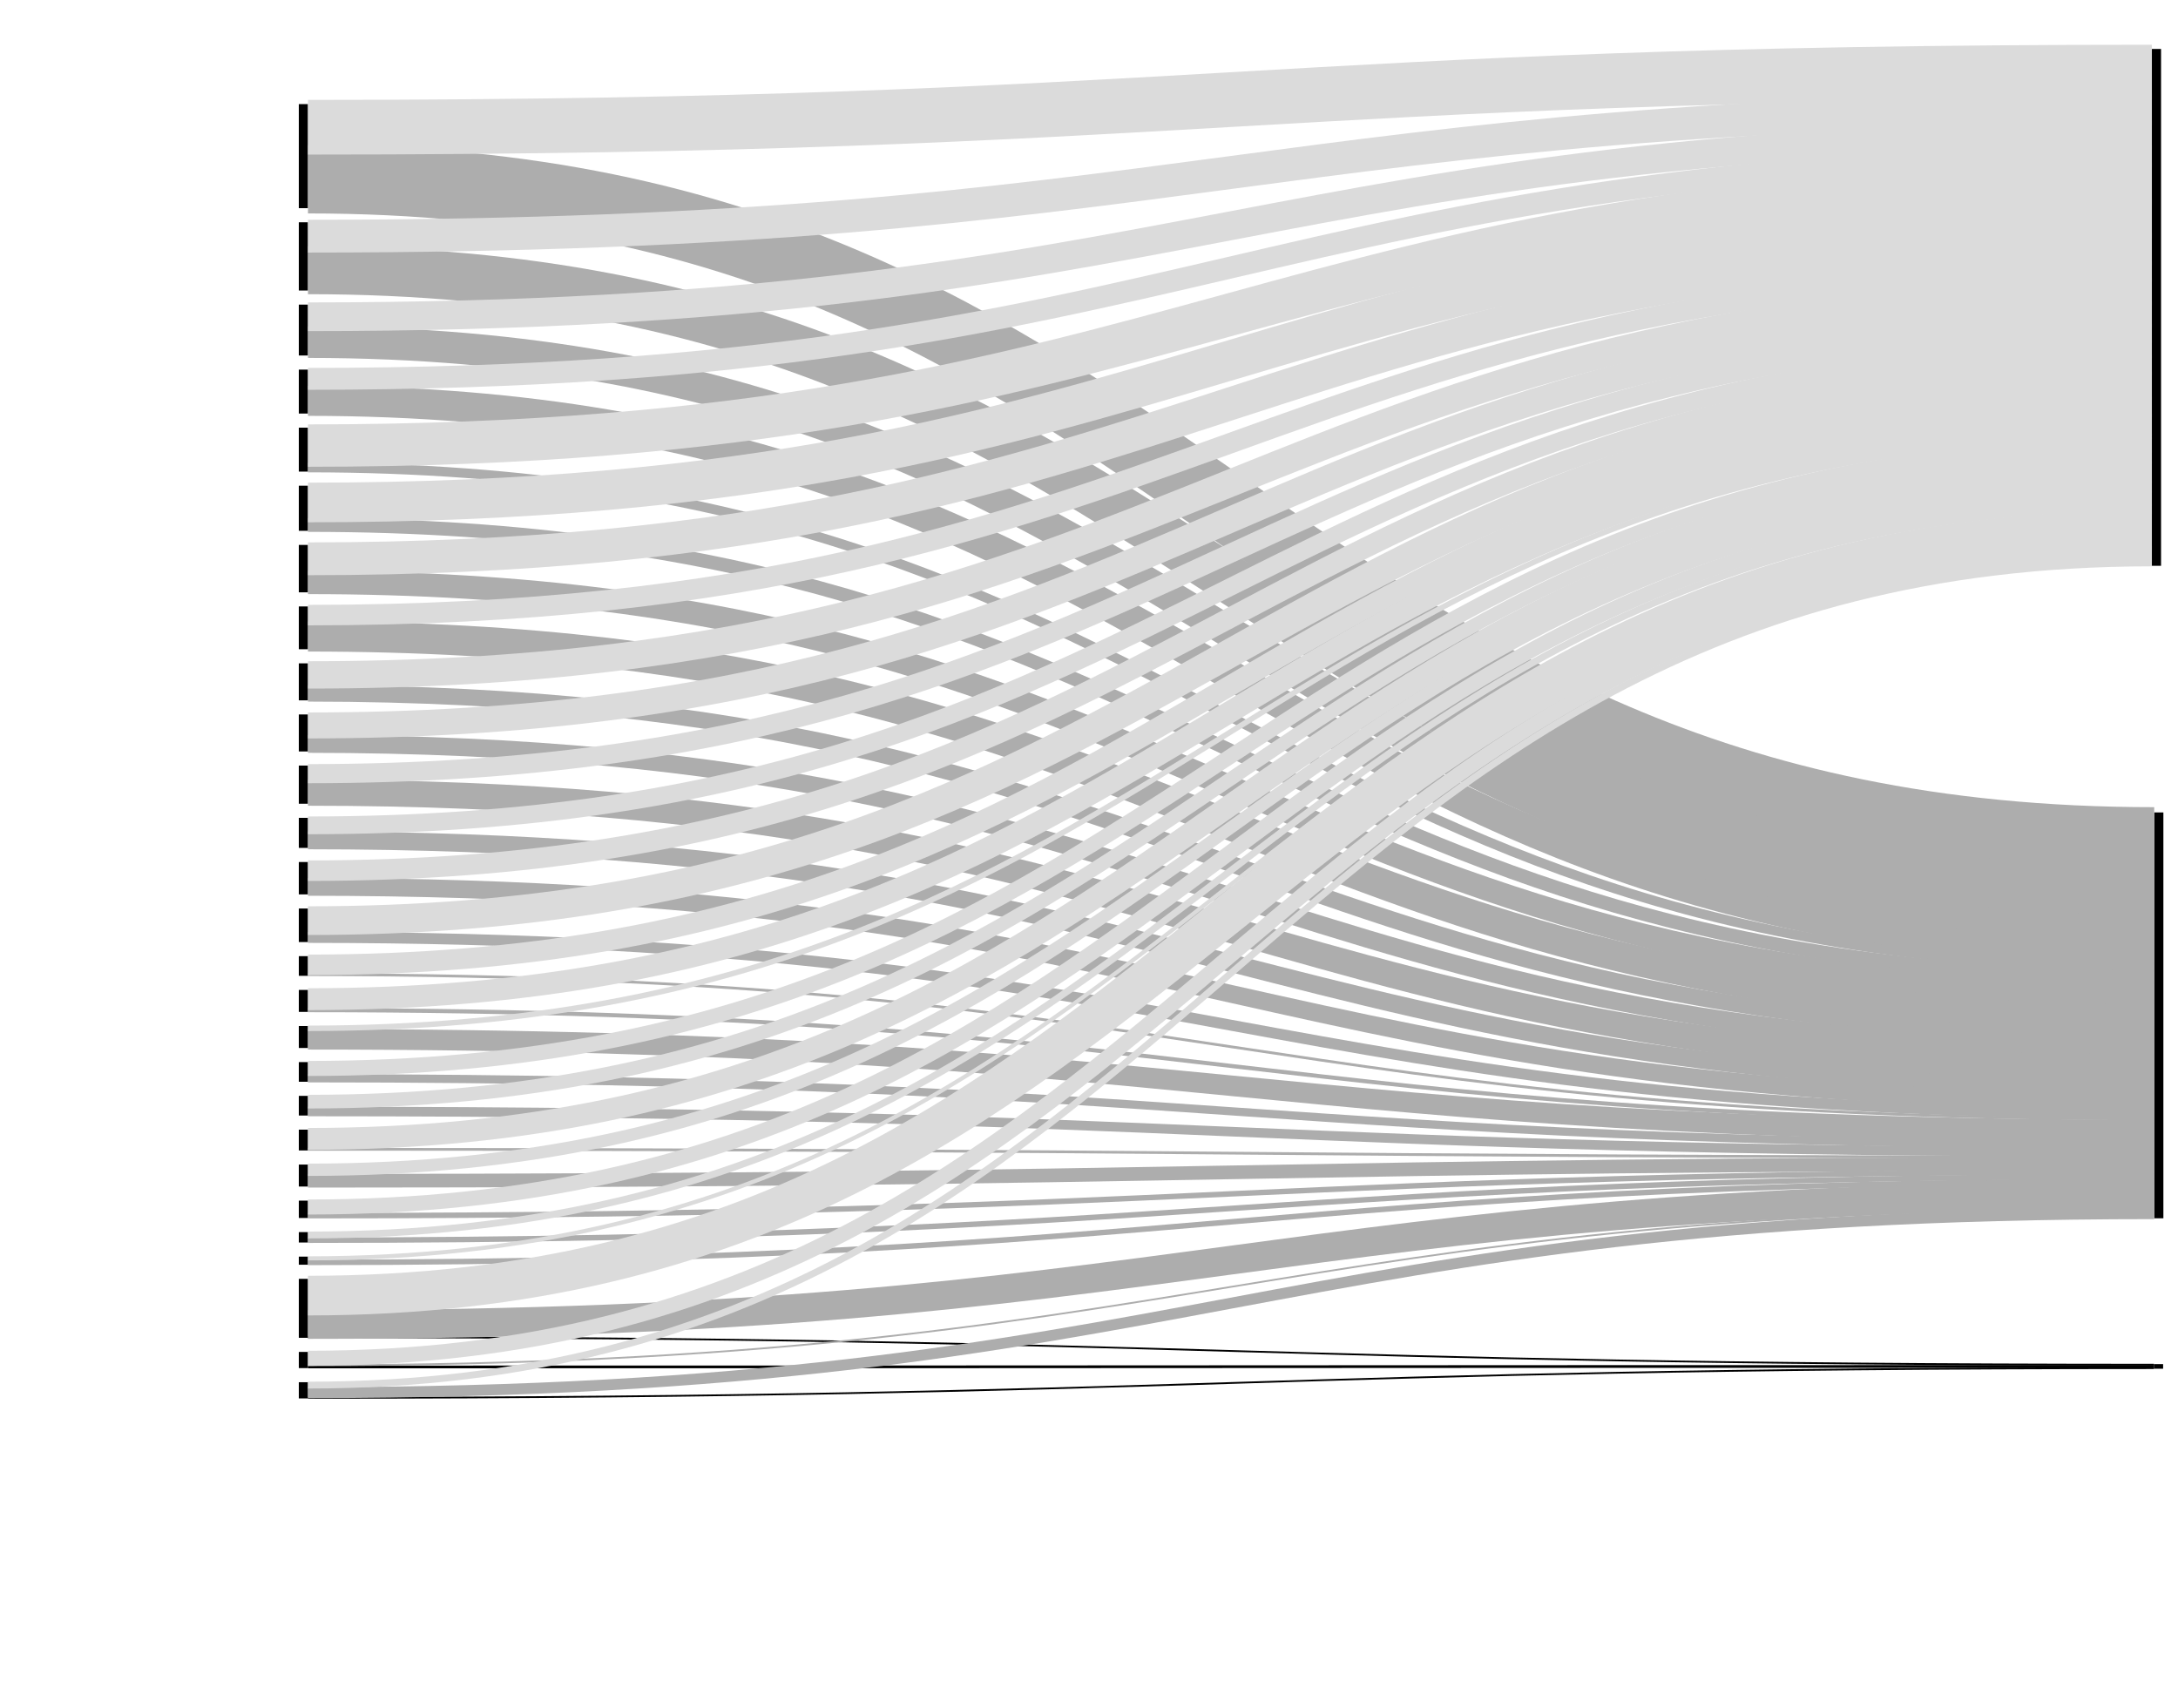 <?xml version="1.0" encoding="utf-8"?>
<!-- Generator: Adobe Illustrator 24.3.0, SVG Export Plug-In . SVG Version: 6.00 Build 0)  -->
<svg version="1.2" baseProfile="tiny" id="g-unisportsfinalai-Artboard_1-stuff-img" xmlns="http://www.w3.org/2000/svg" xmlns:xlink="http://www.w3.org/1999/xlink"
	 x="0px" y="0px" viewBox="0 0 1236.766 969.872" overflow="visible" xml:space="preserve">
<g>
	<path fill="none" stroke="#000000" stroke-width="1.553" d="M174.888,776.409c505.124,0,543.093-0.303,1048.217-0.303"/>
	<path fill="none" stroke="#000000" d="M174.888,793.948c505.124,0,543.093-16.857,1048.217-16.857"/>
	<path fill="none" stroke="#000000" d="M174.888,759.526c505.124,0,543.093,15.595,1048.217,15.595"/>
	<g>
		<rect x="169.681" y="209.933" width="5.207" height="24.956"/>
		<rect x="1221.931" y="27.804" width="5.207" height="293.564"/>
		<rect x="169.681" y="543.083" width="5.207" height="11.165"/>
		<rect x="169.681" y="173.02" width="5.207" height="28.897"/>
		<rect x="169.681" y="464.523" width="5.207" height="17.075"/>
		<rect x="169.681" y="59.132" width="5.207" height="59.107"/>
		<rect x="169.681" y="713.746" width="5.207" height="4.597"/>
		<rect x="169.681" y="242.906" width="5.207" height="24.956"/>
		<rect x="169.681" y="275.879" width="5.207" height="25.613"/>
		<rect x="169.681" y="603.255" width="5.207" height="11.165"/>
		<rect x="169.681" y="562.265" width="5.207" height="12.478"/>
		<rect x="169.681" y="376.769" width="5.207" height="21.016"/>
		<rect x="169.681" y="767.871" width="5.207" height="9.194"/>
		<rect x="169.681" y="344.452" width="5.207" height="24.299"/>
		<rect x="169.681" y="699.819" width="5.207" height="5.911"/>
		<rect x="169.681" y="405.801" width="5.207" height="21.016"/>
		<rect x="169.681" y="582.76" width="5.207" height="12.478"/>
		<rect x="169.681" y="309.509" width="5.207" height="26.926"/>
		<rect x="169.681" y="622.436" width="5.207" height="11.165"/>
		<rect x="169.681" y="126.255" width="5.207" height="38.748"/>
		<rect x="169.681" y="785.082" width="5.207" height="9.194"/>
		<rect x="169.681" y="681.951" width="5.207" height="9.851"/>
		<rect x="169.681" y="489.615" width="5.207" height="18.389"/>
		<rect x="169.681" y="516.021" width="5.207" height="19.046"/>
		<rect x="169.681" y="434.834" width="5.207" height="21.672"/>
		<rect x="169.681" y="726.36" width="5.207" height="33.494"/>
		<rect x="169.681" y="641.618" width="5.207" height="11.821"/>
		<rect x="169.681" y="661.456" width="5.207" height="12.478"/>
		<rect x="1223.261" y="461.45" width="5.207" height="230.516"/>
		<rect x="1223.105" y="774.793" width="5.207" height="2.627"/>
	</g>
	<g id="pubskool_1_">
		<path fill="none" stroke="#ADADAD" stroke-width="17.08" d="M174.888,227.665c505.124,0,543.248,311.937,1048.372,311.937"/>
		<path fill="none" stroke="#ADADAD" stroke-width="1.553" d="M174.888,553.591c505.124,0,543.248,81.895,1048.372,81.895"/>
		<path fill="none" stroke="#ADADAD" stroke-width="17.857" d="M174.888,194.364c505.124,0,543.248,330.462,1048.372,330.462"/>
		<path fill="none" stroke="#ADADAD" stroke-width="10.093" d="M174.888,477.33c505.124,0,543.248,139.44,1048.372,139.44"/>
		<path fill="none" stroke="#ADADAD" stroke-width="38.818" d="M174.888,101.82c505.124,0,543.248,376.049,1048.372,376.049"/>
		<path fill="none" stroke="#ADADAD" stroke-width="3.106" d="M174.888,717.03c505.124,0,543.248-46.079,1048.372-46.079"/>
		<path fill="none" stroke="#ADADAD" stroke-width="5.435" d="M174.888,265.564c505.124,0,543.248,283.561,1048.372,283.561"/>
		<path fill="none" stroke="#ADADAD" stroke-width="7.764" d="M174.888,298.209c505.124,0,543.248,256.499,1048.372,256.499"/>
		<path fill="none" stroke="#ADADAD" stroke-width="4.658" d="M174.888,612.449c505.124,0,543.248,37.486,1048.372,37.486"/>
		<path fill="none" stroke="#ADADAD" stroke-width="2.329" d="M174.888,573.758c505.124,0,543.248,63.371,1048.372,63.371"/>
		<path fill="none" stroke="#ADADAD" stroke-width="9.316" d="M174.888,393.844c505.124,0,543.248,193.7,1048.372,193.7"/>
		<path fill="none" stroke="#ADADAD" d="M174.888,775.423c505.124,0,543.248-89.039,1048.372-89.039"/>
		<path fill="none" stroke="#ADADAD" stroke-width="17.08" d="M174.888,361.528c505.124,0,543.248,214.852,1048.372,214.852"/>
		<path fill="none" stroke="#ADADAD" stroke-width="3.106" d="M174.888,704.416c505.124,0,543.248-36.092,1048.372-36.092"/>
		<path fill="none" stroke="#ADADAD" stroke-width="10.093" d="M174.888,422.548c505.124,0,543.248,173.205,1048.372,173.205"/>
		<path fill="none" stroke="#ADADAD" stroke-width="13.198" d="M174.888,330.853c505.124,0,543.248,232.72,1048.372,232.72"/>
		<path fill="none" stroke="#ADADAD" stroke-width="5.435" d="M174.888,631.302c505.124,0,543.248,22.901,1048.372,22.901"/>
		<path fill="none" stroke="#ADADAD" stroke-width="27.173" d="M174.888,153.51c505.124,0,543.248,352.27,1048.372,352.27"/>
		<path fill="none" stroke="#ADADAD" stroke-width="6.211" d="M174.888,790.993c505.124,0,543.248-101.654,1048.372-101.654"/>
		<path fill="none" stroke="#ADADAD" stroke-width="3.106" d="M174.888,690.488c505.124,0,543.248-24.792,1048.372-24.792"/>
		<path fill="none" stroke="#ADADAD" stroke-width="10.093" d="M174.888,503.735c505.124,0,543.248,121.572,1048.372,121.572"/>
		<path fill="none" stroke="#ADADAD" stroke-width="6.211" d="M174.888,532.44c505.124,0,543.248,99.763,1048.372,99.763"/>
		<path fill="none" stroke="#ADADAD" stroke-width="14.751" d="M174.888,450.267c505.124,0,543.248,155.994,1048.372,155.994"/>
		<path fill="none" stroke="#ADADAD" stroke-width="16.304" d="M174.888,752.302c505.124,0,543.248-73.142,1048.372-73.142"/>
		<path fill="none" stroke="#ADADAD" stroke-width="7.764" d="M174.888,670.65c505.124,0,543.248-9.551,1048.372-9.551"/>
	</g>
	<path id="squash_x5F_public_2_" fill="none" stroke="#ADADAD" stroke-width="1.553" d="M174.888,652.782
		c505.124,0,543.248,4.377,1048.372,4.377"/>
	<path id="softball_x5F_public_2_" fill="none" stroke="#ADADAD" stroke-width="11.646" d="M174.888,590.312
		c505.124,0,543.248,52.727,1048.372,52.727"/>
	<g id="privskool_1_">
		<path fill="none" stroke="#DBDBDB" stroke-width="12.422" d="M174.888,215.187c505.124,0,541.918-126.306,1047.043-126.306"/>
		<path fill="none" stroke="#DBDBDB" stroke-width="11.646" d="M174.888,548.009c505.124,0,541.918-316.943,1047.043-316.943"/>
		<path fill="none" stroke="#DBDBDB" stroke-width="16.304" d="M174.888,179.916c505.124,0,541.918-103.184,1047.043-103.184"/>
		<path fill="none" stroke="#DBDBDB" stroke-width="10.093" d="M174.888,468.792c505.124,0,541.918-270.563,1047.043-270.563"/>
		<path fill="none" stroke="#DBDBDB" stroke-width="31.055" d="M174.888,72.266c505.124,0,541.918-31.327,1047.043-31.327"/>
		<path fill="none" stroke="#DBDBDB" stroke-width="2.329" d="M174.888,714.731c505.124,0,541.918-423.902,1047.043-423.902"/>
		<path fill="none" stroke="#DBDBDB" stroke-width="24.067" d="M174.888,253.086c505.124,0,541.918-148.771,1047.043-148.771"/>
		<path fill="none" stroke="#DBDBDB" stroke-width="22.515" d="M174.888,285.402c505.124,0,541.918-161.385,1047.043-161.385"/>
		<path fill="none" stroke="#DBDBDB" stroke-width="8.54" d="M174.888,606.867c505.124,0,541.918-354.128,1047.043-354.128"/>
		<path fill="none" stroke="#DBDBDB" stroke-width="12.422" d="M174.888,567.519c505.124,0,541.918-326.273,1047.043-326.273"/>
		<path fill="none" stroke="#DBDBDB" stroke-width="15.527" d="M174.888,383.336c505.124,0,541.918-217.616,1047.043-217.616"/>
		<path fill="none" stroke="#DBDBDB" stroke-width="8.54" d="M174.888,771.483c505.124,0,541.918-457.011,1047.043-457.011"/>
		<path fill="none" stroke="#DBDBDB" stroke-width="11.646" d="M174.888,349.378c505.124,0,541.918-195.151,1047.043-195.151"/>
		<path fill="none" stroke="#DBDBDB" stroke-width="3.882" d="M174.888,701.461c505.124,0,541.918-413.258,1047.043-413.258"/>
		<path fill="none" stroke="#DBDBDB" stroke-width="14.751" d="M174.888,412.04c505.124,0,541.918-233.514,1047.043-233.514"/>
		<path fill="none" stroke="#DBDBDB" stroke-width="18.633" d="M174.888,317.39c505.124,0,541.918-175.969,1047.043-175.969"/>
		<path fill="none" stroke="#DBDBDB" stroke-width="7.764" d="M174.888,625.72c505.124,0,541.918-366.086,1047.043-366.086"/>
		<path fill="none" stroke="#DBDBDB" stroke-width="18.633" d="M174.888,134.136c505.124,0,541.918-72.181,1047.043-72.181"/>
		<path fill="none" stroke="#DBDBDB" stroke-width="3.882" d="M174.888,786.724c505.124,0,541.918-466.998,1047.043-466.998"/>
		<path fill="none" stroke="#DBDBDB" stroke-width="8.54" d="M174.888,685.563c505.124,0,541.918-402.614,1047.043-402.614"/>
		<path fill="none" stroke="#DBDBDB" stroke-width="11.646" d="M174.888,494.541c505.124,0,541.918-287.118,1047.043-287.118"/>
		<path fill="none" stroke="#DBDBDB" stroke-width="16.304" d="M174.888,522.917c505.124,0,541.918-303.672,1047.043-303.672"/>
		<path fill="none" stroke="#DBDBDB" stroke-width="10.869" d="M174.888,439.431c505.124,0,541.918-250.068,1047.043-250.068"/>
		<path fill="none" stroke="#DBDBDB" stroke-width="22.515" d="M174.888,735.883c505.124,0,541.918-434.546,1047.043-434.546"/>
		<path fill="none" stroke="#DBDBDB" stroke-width="6.987" d="M174.888,664.411c505.124,0,541.918-388.03,1047.043-388.03"/>
	</g>
	<path id="squash_x5F_priv_2_" fill="none" stroke="#DBDBDB" stroke-width="12.422" d="M174.888,646.872
		c505.124,0,541.918-378.7,1047.043-378.7"/>
	<path id="softball_x5F_private_2_" fill="none" stroke="#DBDBDB" stroke-width="3.106" d="M174.888,584.073
		c505.124,0,541.918-336.26,1047.043-336.26"/>
</g>
<style>
#g-unisportsfinalai-Artboard_1-stuff-img rect, #g-unisportsfinalai-Artboard_1-stuff-img circle, #g-unisportsfinalai-Artboard_1-stuff-img path, #g-unisportsfinalai-Artboard_1-stuff-img line, #g-unisportsfinalai-Artboard_1-stuff-img polyline { vector-effect: non-scaling-stroke; }
</style>
</svg>

